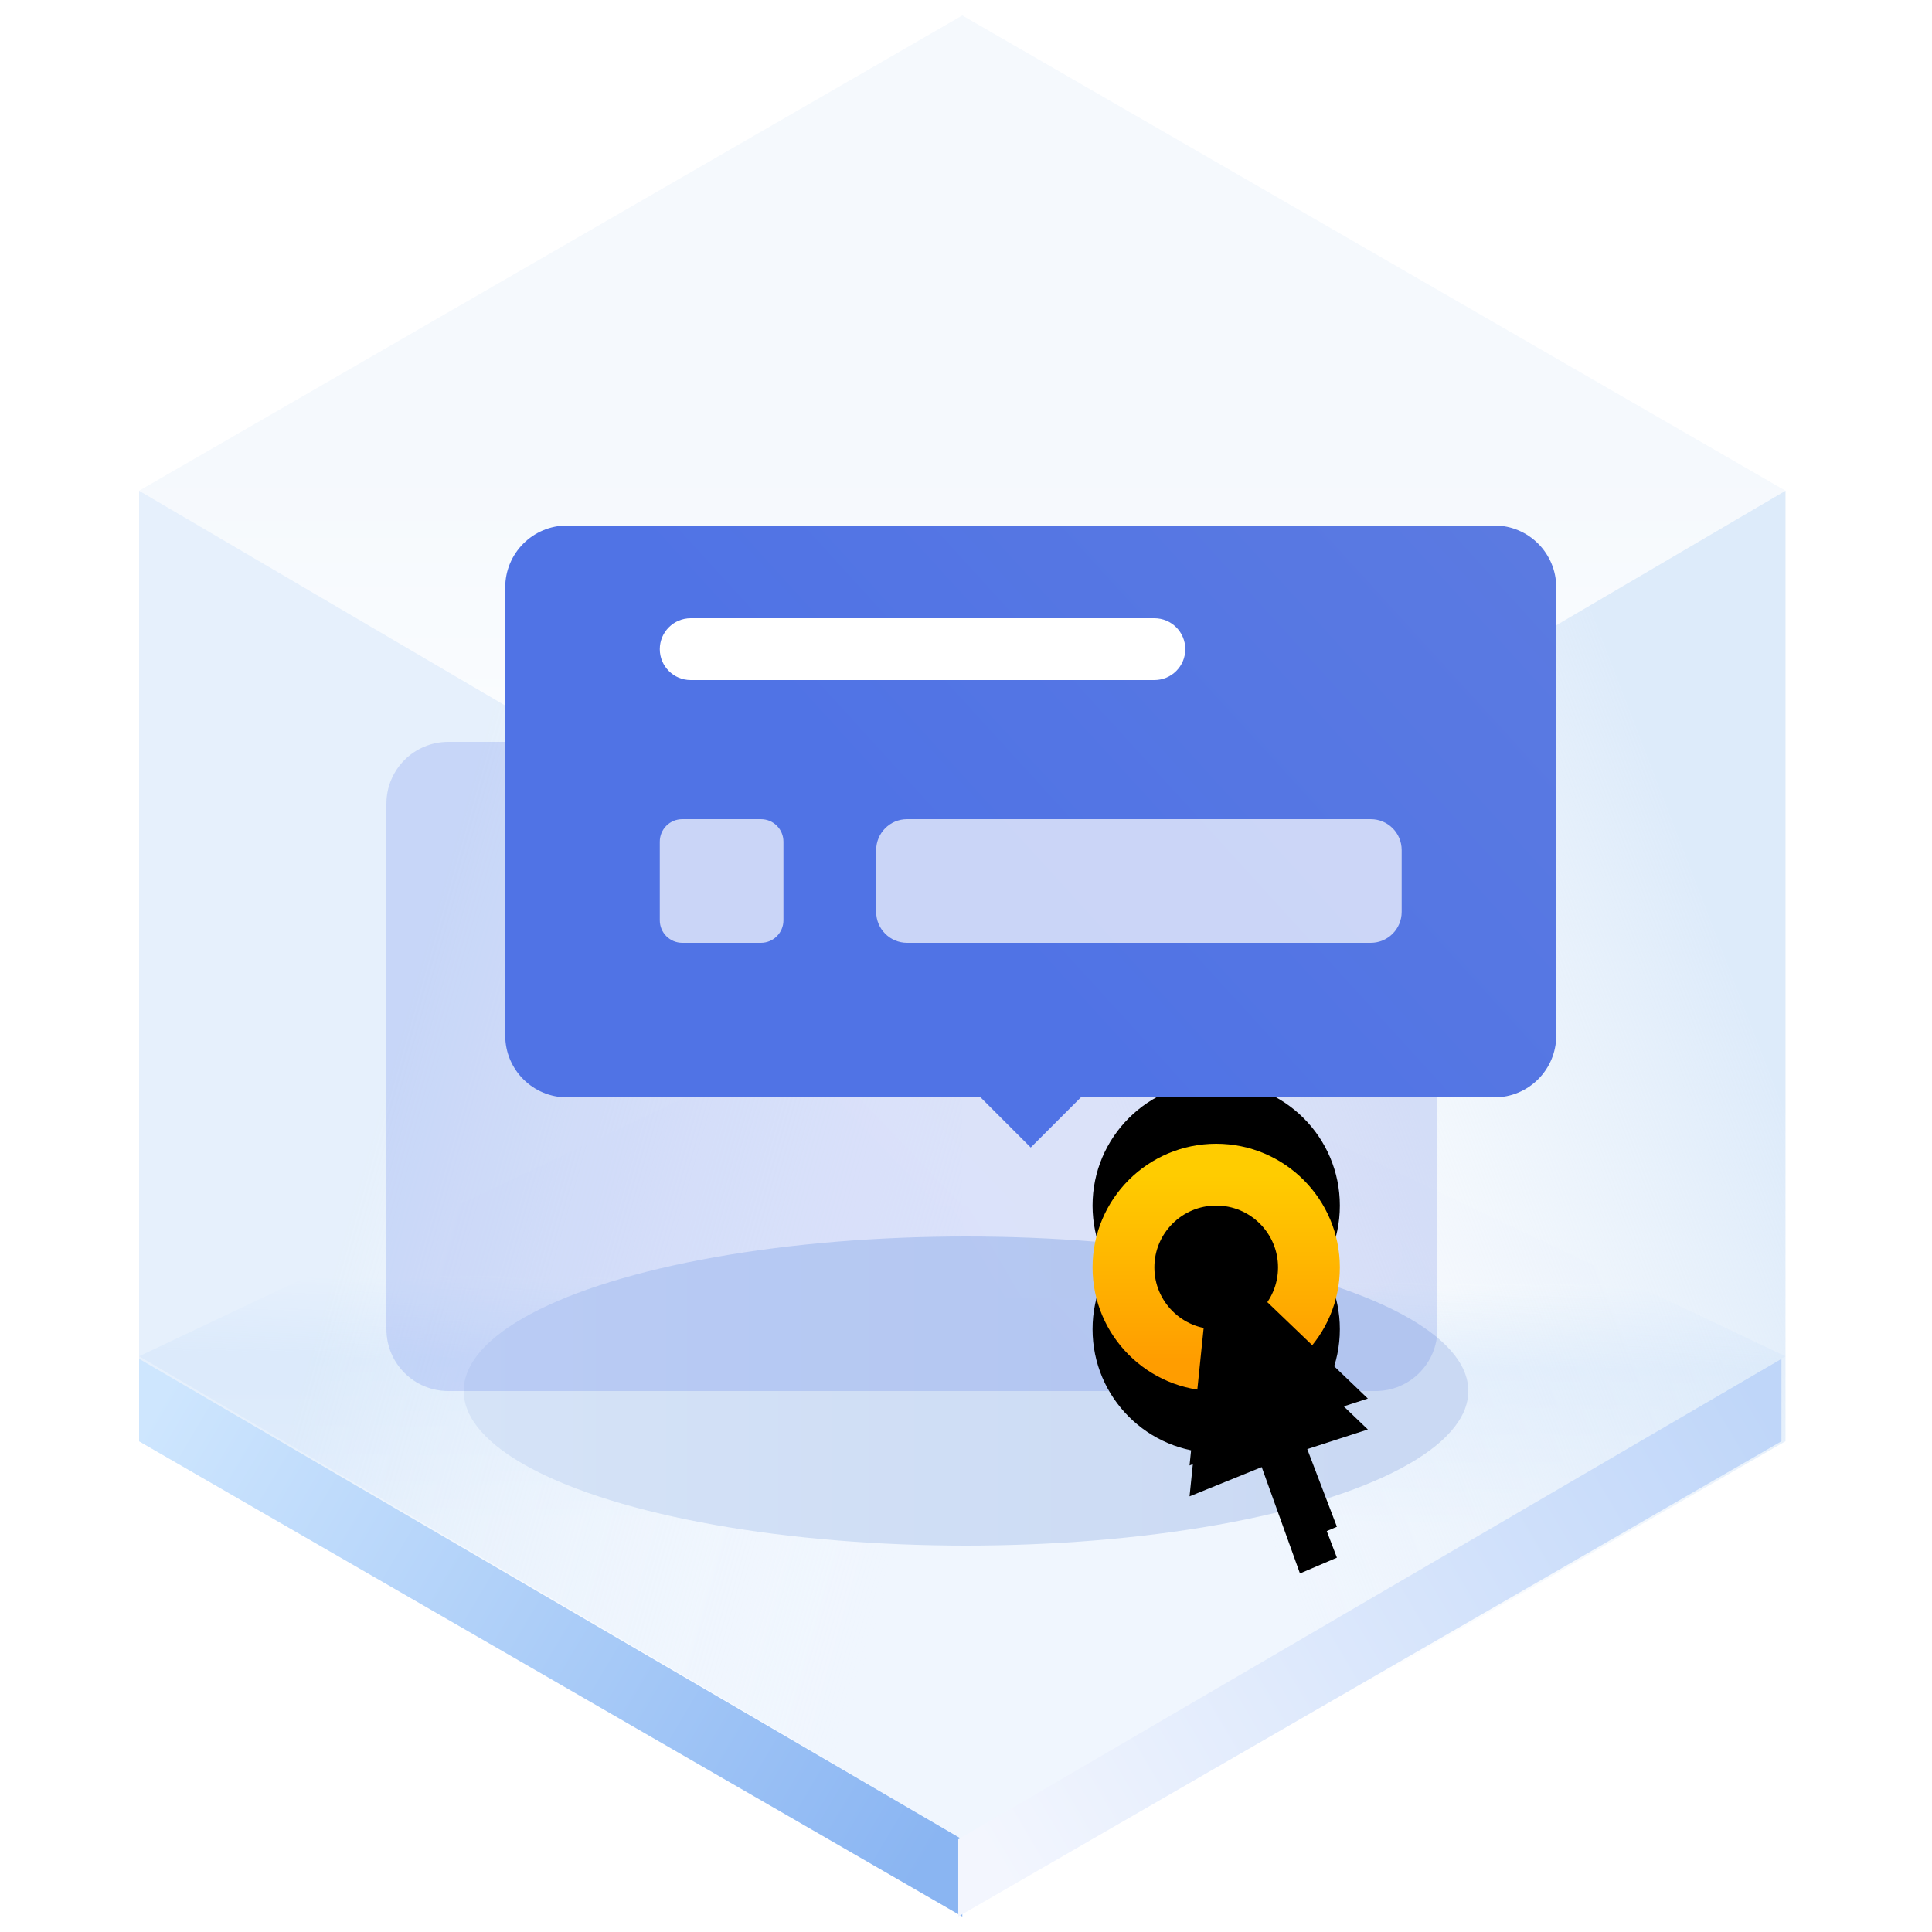 <?xml version="1.0" encoding="UTF-8"?>
<svg width="125px" height="125px" viewBox="0 0 125 125" version="1.1" xmlns="http://www.w3.org/2000/svg" xmlns:xlink="http://www.w3.org/1999/xlink">
    <title>Popconfirm 气泡确认框</title>
    <defs>
        <linearGradient x1="50%" y1="45.969%" x2="50%" y2="100%" id="linearGradient-1">
            <stop stop-color="#ECF3FB" offset="0%"></stop>
            <stop stop-color="#FFFFFF" offset="100%"></stop>
        </linearGradient>
        <linearGradient x1="50.396%" y1="35.933%" x2="50%" y2="64.067%" id="linearGradient-2">
            <stop stop-color="#E3EFFD" stop-opacity="0.006" offset="0%"></stop>
            <stop stop-color="#E5F0FD" offset="34.06%"></stop>
            <stop stop-color="#F0F6FE" offset="100%"></stop>
        </linearGradient>
        <linearGradient x1="33.333%" y1="34.496%" x2="96.974%" y2="65.442%" id="linearGradient-3">
            <stop stop-color="#D5E6F9" offset="0%"></stop>
            <stop stop-color="#F7FBFF" stop-opacity="0" offset="100%"></stop>
        </linearGradient>
        <linearGradient x1="90.991%" y1="29.431%" x2="33.333%" y2="67.747%" id="linearGradient-4">
            <stop stop-color="#D5E6F9" offset="0%"></stop>
            <stop stop-color="#E7F0F9" stop-opacity="0" offset="100%"></stop>
        </linearGradient>
        <linearGradient x1="-5.803%" y1="27.05%" x2="103.63%" y2="71.133%" id="linearGradient-5">
            <stop stop-color="#CEE6FE" offset="0%"></stop>
            <stop stop-color="#8AB5F2" offset="100%"></stop>
        </linearGradient>
        <linearGradient x1="-5.803%" y1="27.05%" x2="103.63%" y2="71.133%" id="linearGradient-6">
            <stop stop-color="#BFD6F9" offset="0%"></stop>
            <stop stop-color="#F3F6FE" offset="100%"></stop>
        </linearGradient>
        <linearGradient x1="89.847%" y1="61.735%" x2="0%" y2="61.735%" id="linearGradient-7">
            <stop stop-color="#CAD9F3" offset="0%"></stop>
            <stop stop-color="#D5E3F7" offset="100%"></stop>
        </linearGradient>
        <filter x="-18.5%" y="-60.0%" width="136.9%" height="220.0%" filterUnits="objectBoundingBox" id="filter-8">
            <feGaussianBlur stdDeviation="4" in="SourceGraphic"></feGaussianBlur>
        </filter>
        <linearGradient x1="44.099%" y1="64.054%" x2="128.793%" y2="14.207%" id="linearGradient-9">
            <stop stop-color="#5073E5" offset="0%"></stop>
            <stop stop-color="#5E7CE0" offset="100%"></stop>
        </linearGradient>
        <linearGradient x1="44.099%" y1="55.413%" x2="128.793%" y2="36.213%" id="linearGradient-10">
            <stop stop-color="#5073E5" offset="0%"></stop>
            <stop stop-color="#5E7CE0" offset="100%"></stop>
        </linearGradient>
        <linearGradient x1="50%" y1="0%" x2="50%" y2="100%" id="linearGradient-11">
            <stop stop-color="#FFCC00" offset="0%"></stop>
            <stop stop-color="#FF9D00" offset="100%"></stop>
        </linearGradient>
        <circle id="path-12" cx="8" cy="8" r="8"></circle>
        <filter x="-43.8%" y="-31.2%" width="187.5%" height="187.5%" filterUnits="objectBoundingBox" id="filter-13">
            <feOffset dx="0" dy="2" in="SourceAlpha" result="shadowOffsetOuter1"></feOffset>
            <feMorphology radius="4" operator="erode" in="SourceAlpha" result="shadowInner"></feMorphology>
            <feOffset dx="0" dy="2" in="shadowInner" result="shadowInner"></feOffset>
            <feComposite in="shadowOffsetOuter1" in2="shadowInner" operator="out" result="shadowOffsetOuter1"></feComposite>
            <feGaussianBlur stdDeviation="2" in="shadowOffsetOuter1" result="shadowBlurOuter1"></feGaussianBlur>
            <feColorMatrix values="0 0 0 0 0.662   0 0 0 0 0.325   0 0 0 0 0.005  0 0 0 0.5 0" type="matrix" in="shadowBlurOuter1"></feColorMatrix>
        </filter>
        <filter x="-46.9%" y="-34.4%" width="193.8%" height="193.8%" filterUnits="objectBoundingBox" id="filter-14">
            <feGaussianBlur stdDeviation="1.5" in="SourceAlpha" result="shadowBlurInner1"></feGaussianBlur>
            <feOffset dx="0" dy="-4" in="shadowBlurInner1" result="shadowOffsetInner1"></feOffset>
            <feComposite in="shadowOffsetInner1" in2="SourceAlpha" operator="arithmetic" k2="-1" k3="1" result="shadowInnerInner1"></feComposite>
            <feColorMatrix values="0 0 0 0 0.842   0 0 0 0 0.342   0 0 0 0 0  0 0 0 0.5 0" type="matrix" in="shadowInnerInner1"></feColorMatrix>
        </filter>
        <polygon id="path-15" points="7.713 6.802 6.275 20.814 10.945 18.92 13.419 25.802 15.81 24.78 13.212 17.976 17.811 16.487"></polygon>
        <filter x="-47.7%" y="-18.4%" width="195.4%" height="157.9%" filterUnits="objectBoundingBox" id="filter-16">
            <feOffset dx="0" dy="2" in="SourceAlpha" result="shadowOffsetOuter1"></feOffset>
            <feGaussianBlur stdDeviation="1.5" in="shadowOffsetOuter1" result="shadowBlurOuter1"></feGaussianBlur>
            <feColorMatrix values="0 0 0 0 0   0 0 0 0 0   0 0 0 0 0  0 0 0 0.5 0" type="matrix" in="shadowBlurOuter1"></feColorMatrix>
        </filter>
        <linearGradient x1="44.099%" y1="62.902%" x2="128.793%" y2="17.14%" id="linearGradient-17">
            <stop stop-color="#5073E5" offset="0%"></stop>
            <stop stop-color="#5E7CE0" offset="100%"></stop>
        </linearGradient>
    </defs>
    <g id="页面一" stroke="none" stroke-width="1" fill="none" fill-rule="evenodd">
        <g id="-TinyUI-Vue-组件总览" transform="translate(-696, -1709)">
            <g id="编组-14备份-2" transform="translate(598, 1676)">
                <g id="Popconfirm-气泡确认框" transform="translate(98, 33)">
                    <g id="编组">
                        <g transform="translate(9, 1)" id="多边形">
                            <polygon fill="url(#linearGradient-1)" opacity="0.546" points="53.261 0 106.521 30.75 53.261 62 0 30.75"></polygon>
                            <polygon fill="url(#linearGradient-2)" points="53.261 61.5 106.521 86.75 53.261 118 0 86.75"></polygon>
                            <polygon fill="url(#linearGradient-3)" opacity="0.601" points="53.261 62 53.261 123 7.39138783e-15 92.25 0 30.75"></polygon>
                            <polygon fill="url(#linearGradient-4)" opacity="0.791" points="53.261 62 106.521 30.75 106.521 92.25 53.261 123"></polygon>
                            <polygon fill="url(#linearGradient-5)" points="53.261 118.008 53.261 123 7.39138783e-15 92.25 0 86.916"></polygon>
                            <polygon fill="url(#linearGradient-6)" transform="translate(79.63, 104.958) scale(-1, 1) translate(-79.63, -104.958) " points="106.261 118.008 106.261 123 53 92.25 53 86.916"></polygon>
                        </g>
                        <ellipse id="椭圆形" fill="url(#linearGradient-7)" filter="url(#filter-8)" cx="62.5" cy="90" rx="32.5" ry="10"></ellipse>
                    </g>
                    <g id="编组-13" transform="translate(25, 34)">
                        <g id="编组-22" transform="translate(0, 14)" opacity="0.204">
                            <path d="M4,0 L14.641,0 L14.641,0 L64,0 C66.209,-4.05812251e-16 68,1.791 68,4 L68,38 C68,40.209 66.209,42 64,42 L4,42 C1.791,42 2.705415e-16,40.209 0,38 L0,4 C-7.1463071e-16,1.791 1.791,-3.82769592e-17 4,0 Z" id="矩形" fill="url(#linearGradient-9)"></path>
                            <path d="M25.688,30 L62.688,30 C64.344,30 65.688,31.343 65.688,33 C65.688,34.657 64.344,36 62.688,36 L25.688,36 C24.031,36 22.688,34.657 22.688,33 C22.688,31.343 24.031,30 25.688,30 Z M8.688,13 L42.688,13 C44.344,13 45.688,14.343 45.688,16 C45.688,17.657 44.344,19 42.688,19 L8.688,19 C7.031,19 5.688,17.657 5.688,16 C5.688,14.343 7.031,13 8.688,13 Z" id="形状结合备份-41" fill="url(#linearGradient-10)"></path>
                        </g>
                        <g id="编组-23" transform="translate(45.688, 40)">
                            <g id="椭圆形">
                                <use fill="black" fill-opacity="1" filter="url(#filter-13)" xlink:href="#path-12"></use>
                                <use fill="black" fill-opacity="1" filter="url(#filter-14)" xlink:href="#path-12"></use>
                                <circle stroke="url(#linearGradient-11)" stroke-width="4" stroke-linejoin="square" cx="8" cy="8" r="6"></circle>
                            </g>
                            <g id="路径-2">
                                <use fill="black" fill-opacity="1" filter="url(#filter-16)" xlink:href="#path-15"></use>
                                <use fill="#000000" fill-rule="evenodd" xlink:href="#path-15"></use>
                            </g>
                        </g>
                        <g id="编组-21" transform="translate(7.688, 0)">
                            <path d="M64,0 C66.209,-4.05812251e-16 68,1.791 68,4 L68,33 C68,35.209 66.209,37 64,37 L37.242,37 L34,40.243 L30.757,37 L4,37 C1.791,37 2.705415e-16,35.209 0,33 L0,4 C-2.705415e-16,1.791 1.791,4.05812251e-16 4,0 L64,0 Z" id="形状结合" fill="url(#linearGradient-17)"></path>
                            <path d="M12,6 L42,6 C43.105,6 44,6.895 44,8 C44,9.105 43.105,10 42,10 L12,10 C10.895,10 10,9.105 10,8 C10,6.895 10.895,6 12,6 Z" id="形状结合备份-44" fill="#FFFFFF" fill-rule="nonzero"></path>
                            <path d="M26,19 L56,19 C57.105,19 58,19.895 58,21 L58,25 C58,26.105 57.105,27 56,27 L26,27 C24.895,27 24,26.105 24,25 L24,21 C24,19.895 24.895,19 26,19 Z" id="形状结合备份-6" fill="#FFFFFF" fill-rule="nonzero" opacity="0.699"></path>
                            <path d="M11.455,19 L16.545,19 C17.349,19 18,19.651 18,20.455 L18,25.545 C18,26.349 17.349,27 16.545,27 L11.455,27 C10.651,27 10,26.349 10,25.545 L10,20.455 C10,19.651 10.651,19 11.455,19 Z" id="形状结合备份-28" fill="#FFFFFF" fill-rule="nonzero" opacity="0.699"></path>
                        </g>
                    </g>
                </g>
            </g>
        </g>
    </g>
</svg>